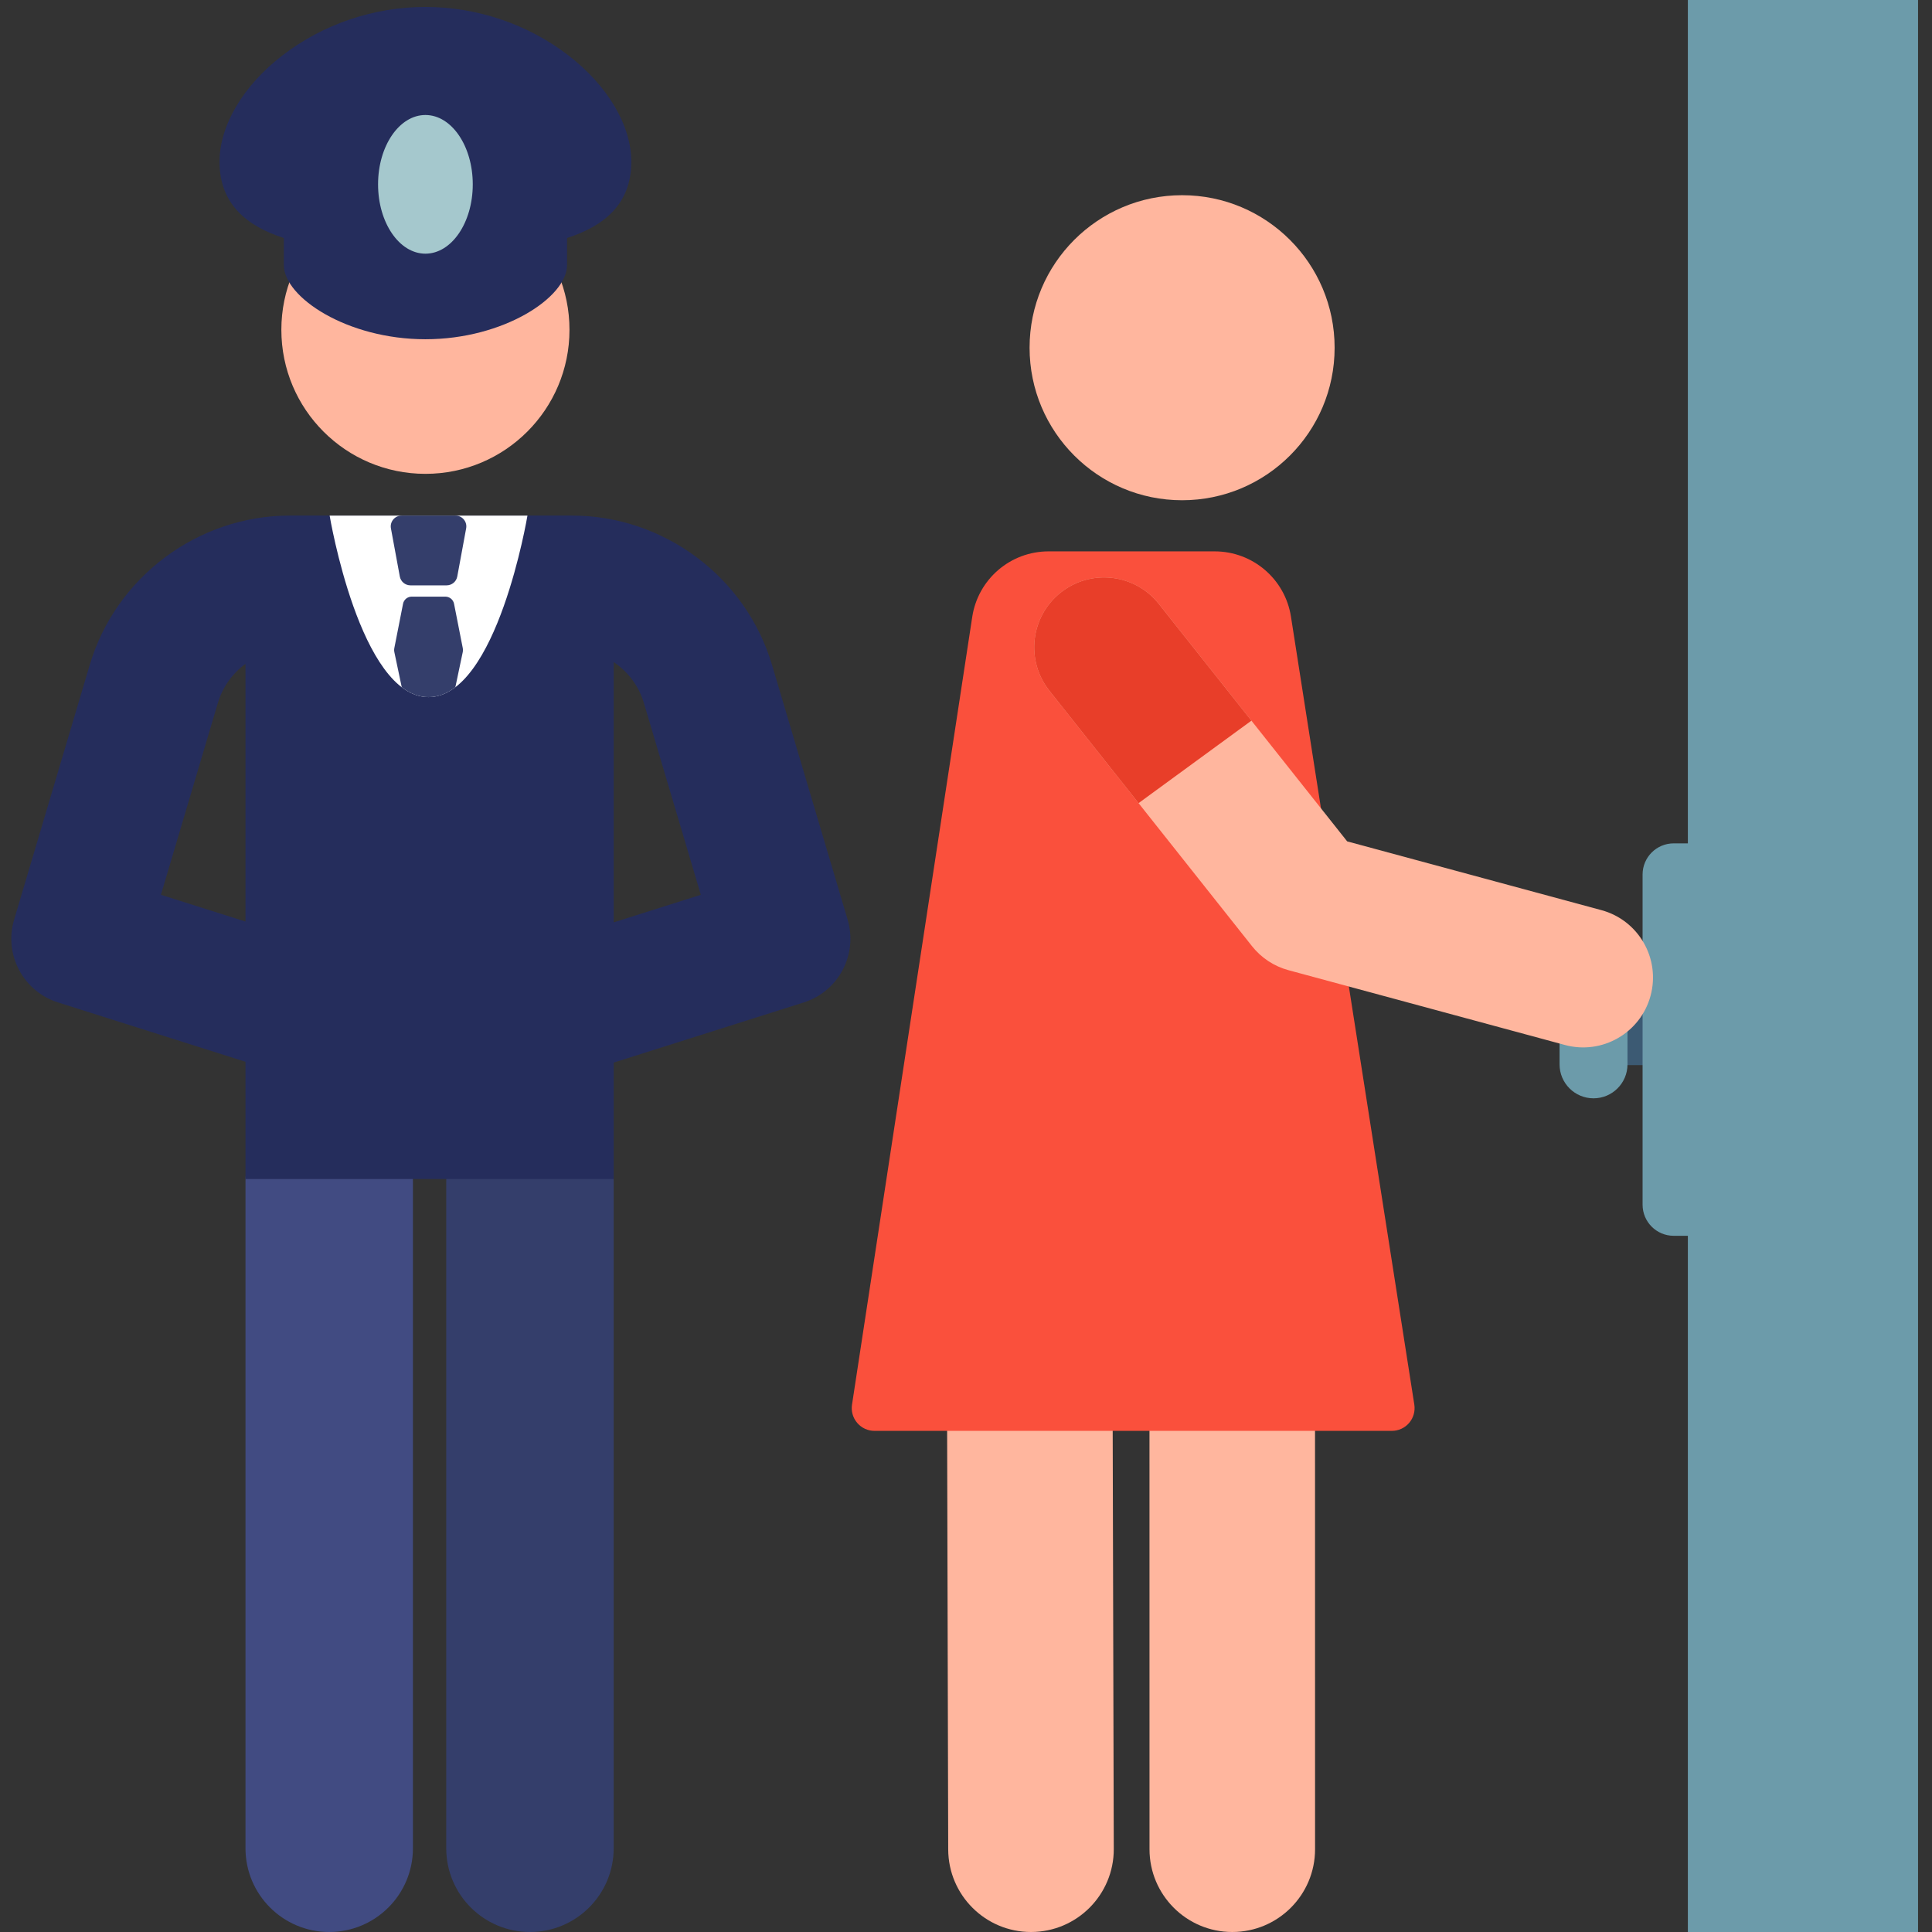 <svg height="512pt" viewBox="-3 0 512 512" width="512pt" xmlns="http://www.w3.org/2000/svg"><rect x="-3" y="0" width="512" height="512" fill="#333333" stroke="none"/><g fill="#ffb69e"><path d="m323.57 512c-12.117 0-21.938-9.82-21.938-21.934l-.016-227.371c0-12.113 9.82-21.938 21.934-21.938s21.938 9.82 21.938 21.934l.016 227.371c0 12.117-9.82 21.938-21.934 21.938zm0 0"/><path d="m270.223 512c-12.09 0-21.902-9.785-21.938-21.879l-.523-202.992c-.031-12.117 9.766-21.965 21.879-21.996h.059c12.09 0 21.902 9.785 21.938 21.879l.523 202.996c.031 12.113-9.766 21.961-21.879 21.992-.02 0-.039 0-.059 0zm0 0"/><path d="m147.918 87.398c0 21.086-17.094 38.176-38.176 38.176-21.086 0-38.18-17.09-38.18-38.176 0-21.086 17.094-38.176 38.18-38.176 21.082 0 38.176 17.09 38.176 38.176zm0 0"/></g><path d="m137.445 512c-12.254 0-22.188-9.934-22.188-22.188v-176.684c0-12.254 9.934-22.188 22.188-22.188 12.25 0 22.188 9.934 22.188 22.188v176.688c-.004 12.25-9.938 22.184-22.188 22.184zm0 0" fill="#343e6b"/><path d="m84.246 512c-12.254 0-22.188-9.934-22.188-22.188v-176.684c0-12.254 9.934-22.188 22.188-22.188 12.25 0 22.184 9.934 22.184 22.188v176.688c0 12.25-9.934 22.184-22.184 22.184zm0 0" fill="#414b82"/><path d="m221.637 243.73-20.055-67.555c-6.91-23.281-28.695-39.539-52.977-39.539-15.621 0-57.301 0-74.836 0-24.285 0-46.07 16.258-52.977 39.539l-20.055 67.555c-2.75 9.258 2.426 19.012 11.633 21.926l49.688 15.727v31.078h97.574v-30.863l50.367-15.941c9.207-2.914 14.383-12.668 11.637-21.926zm-181.992-6.598 15.105-50.879c1.258-4.234 3.887-7.816 7.309-10.324v68.297zm119.984 7.309v-68.98c3.754 2.52 6.652 6.285 7.992 10.793l15.105 50.879zm0 0" fill="#252d5c"/><path d="m164.305 42.883c0-9.629-6.242-20.18-16.703-28.227-10.746-8.266-24.195-12.816-37.863-12.816-13.66 0-27.105 4.551-37.852 12.816-10.465 8.047-16.711 18.598-16.711 28.227 0 11.121 7.18 17.043 17.047 20.195v7.184c.012 8.527 16.789 19.641 37.516 19.641 20.73 0 37.523-11.113 37.535-19.641v-7.191c9.859-3.152 17.031-9.074 17.031-20.188zm0 0" fill="#252d5c"/><path d="m122.289 48.852c0-10.148-5.617-18.375-12.551-18.375-6.93 0-12.547 8.227-12.547 18.375 0 10.148 5.617 18.375 12.547 18.375 6.934 0 12.551-8.227 12.551-18.375zm0 0" fill="#a5c8cd"/><path d="m110.566 184.742c-18.16 0-26.211-48.105-26.211-48.105h52.426s-8.051 48.105-26.215 48.105zm0 0" fill="#fff"/><path d="m115.359 155.125h-9.582c-1.387 0-2.574-.988-2.824-2.352l-2.352-12.742c-.328-1.766 1.031-3.395 2.824-3.395h14.285c1.797 0 3.152 1.629 2.824 3.395l-2.352 12.742c-.25 1.363-1.438 2.352-2.824 2.352zm0 0" fill="#343e6b"/><path d="m117.328 160.012c-.215-1.102-1.184-1.898-2.309-1.898h-8.902c-1.125 0-2.094.793-2.309 1.898l-2.32 11.797c-.062.312-.059.629.004.941l1.977 9.383c2.172 1.648 4.535 2.613 7.102 2.613 2.566 0 4.93-.965 7.098-2.613l1.977-9.383c.062-.312.066-.629.004-.941zm0 0" fill="#343e6b"/><path d="m371.809 372.234c.273 1.742-.23 3.516-1.375 4.855-1.148 1.34-2.82 2.109-4.582 2.109h-137.098c-1.758 0-3.43-.766-4.574-2.102-1.148-1.332-1.652-3.102-1.387-4.84l31.863-208.773c1.527-9.984 10.113-17.363 20.215-17.363h44.043c10.074 0 18.645 7.336 20.203 17.285zm0 0" fill="#fa503c"/><path d="m350.688 92.148c0 22.324-18.098 40.422-40.422 40.422-22.32 0-40.418-18.098-40.418-40.422 0-22.324 18.098-40.418 40.418-40.418 22.324 0 40.422 18.094 40.422 40.418zm0 0" fill="#ffb69e"/><path d="m419.301 266.934h23v15.332h-23zm0 0" fill="#3c5a73"/><path d="m449.301 327.5h-8.75c-4.559 0-8.25-3.695-8.25-8.25v-87.5c0-4.555 3.691-8.25 8.25-8.25h8.75zm0 0" fill="#6c9baa"/><path d="m419.301 291.066c-4.973 0-9-4.027-9-9v-14.938c0-4.969 4.027-9 9-9 4.969 0 9 4.031 9 9v14.938c0 4.973-4.031 9-9 9zm0 0" fill="#6c9baa"/><path d="m411.719 276.93-73.25-19.816c-3.82-1.035-7.211-3.262-9.668-6.363l-53.707-67.711c-6.355-8.008-5.012-19.648 2.996-26.004 8.008-6.348 19.648-5.012 26.004 3l49.922 62.938 67.367 18.223c9.867 2.668 15.703 12.832 13.031 22.699-2.66 9.836-12.801 15.711-22.695 13.035zm0 0" fill="#ffb69e"/><path d="m328.641 190.98-24.547-30.945c-6.355-8.012-17.996-9.348-26.004-3-8.008 6.355-9.352 17.996-2.996 26.004l23.637 29.801zm0 0" fill="#e83e29"/><path d="m444.301 0h61v512h-61zm0 0" fill="#6c9baa"/></svg>